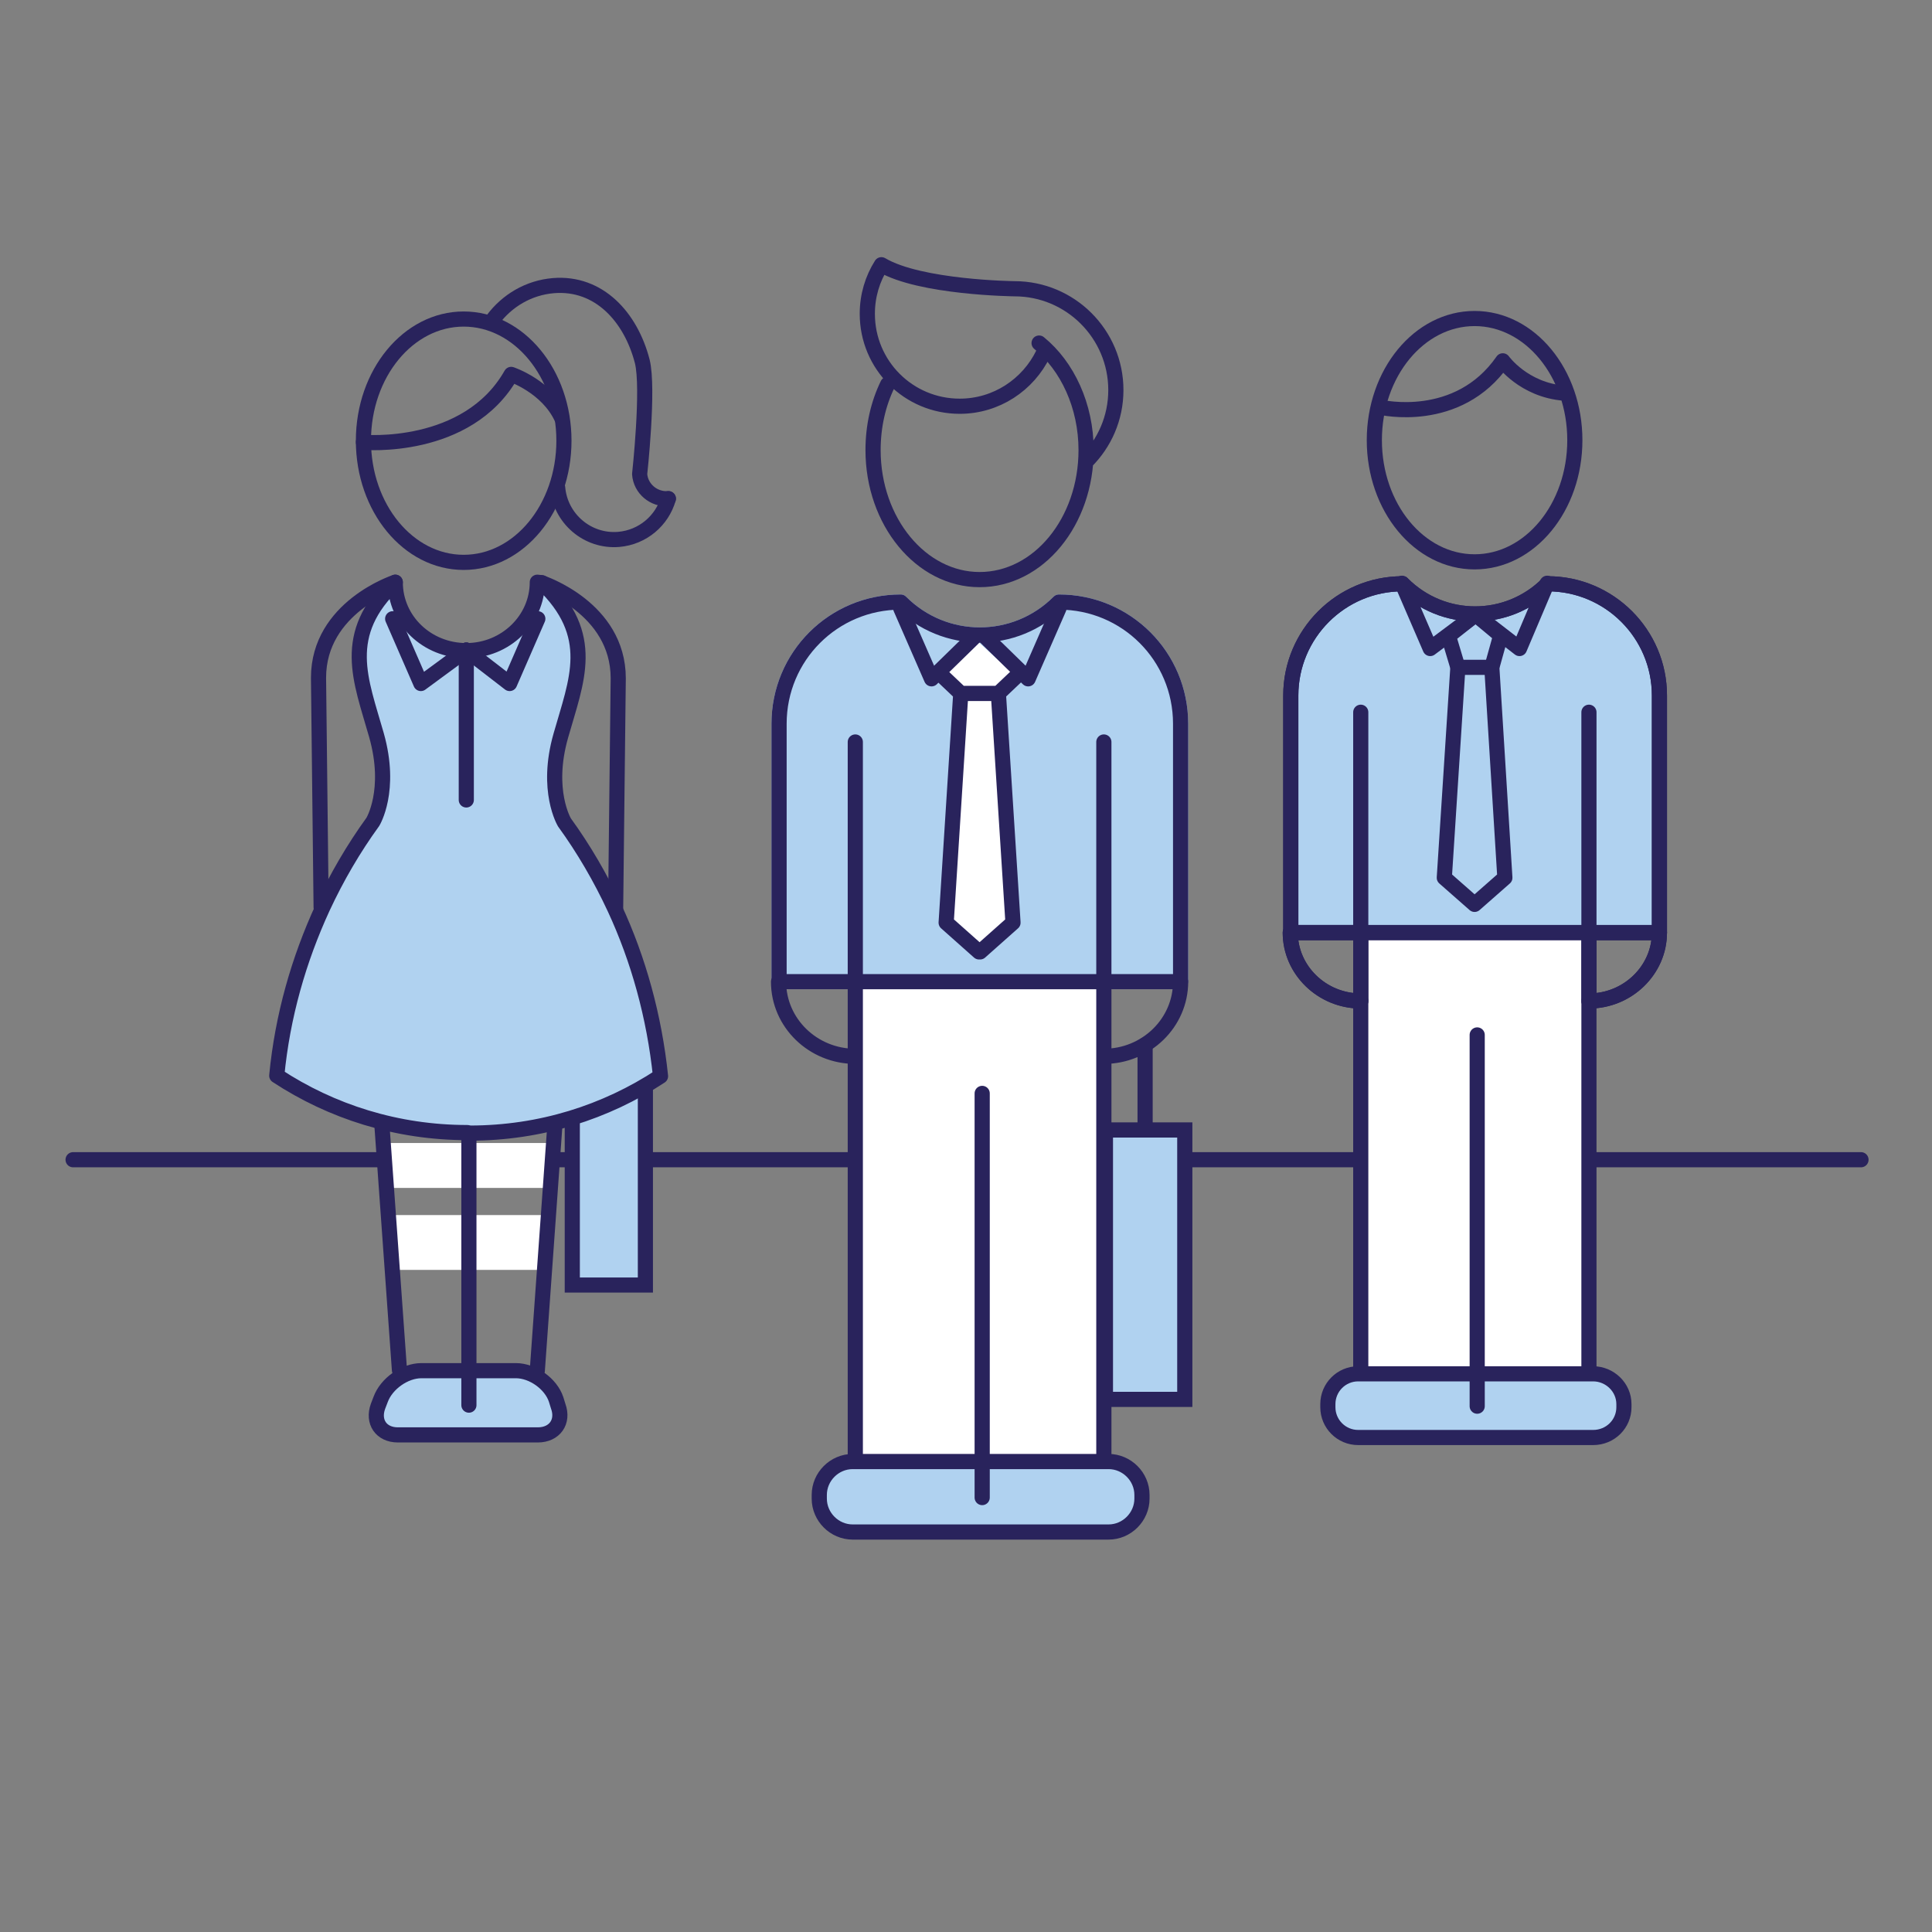 <?xml version="1.0" encoding="utf-8"?>
<!-- Generator: Adobe Illustrator 23.0.2, SVG Export Plug-In . SVG Version: 6.00 Build 0)  -->
<svg version="1.1" xmlns="http://www.w3.org/2000/svg" xmlns:xlink="http://www.w3.org/1999/xlink" x="0px" y="0px"
	 viewBox="0 0 370 370" style="enable-background:new 0 0 370 370;" xml:space="preserve">
<rect x="0" y="0" width="370" height="370" fill="#808080" stroke="none"/>
<style type="text/css">
	.st0{display:none;fill:#FFFFFF;}
	.st1{fill:none;stroke:#29235C;stroke-width:2.907;stroke-linecap:round;stroke-linejoin:round;stroke-miterlimit:10;}
	.st2{fill:#FFFFFF;}
	.st3{fill:#B0D2F0;}
	.st4{fill:none;stroke:#29235C;stroke-width:2.9;stroke-linecap:round;stroke-miterlimit:10;}
	.st5{fill:none;stroke:#29235C;stroke-width:2.9;stroke-linecap:round;stroke-linejoin:round;stroke-miterlimit:10;}
	.st6{fill:none;stroke:#29235C;stroke-width:2.907;stroke-linecap:round;stroke-miterlimit:10;}
	.st7{fill:none;stroke:#B0D2F0;stroke-width:2.907;stroke-linecap:round;stroke-linejoin:round;stroke-miterlimit:10;}
</style>
<g id="Layer_2">
</g>
<g id="Intern">
	<circle class="st0" cx="186.3" cy="187.2" r="187.2"/>
	<line class="st1" x1="14" y1="222.1" x2="356.4" y2="222.1"/>
	<rect x="73.4" y="218.9" class="st2" width="32.5" height="8.6"/>
	<rect x="110.4" y="232.7" class="st2" width="13.2" height="10.5"/>
	<polygon class="st3" points="108.3,246.9 124.8,246.9 124.8,207.6 108.3,214.5 	"/>
	<rect x="75.2" y="232.7" class="st2" width="29.1" height="10.5"/>
	<rect x="261" y="233.1" class="st2" width="43.3" height="10.5"/>
	<rect x="109.6" y="206.6" class="st4" width="14" height="39.5"/>
	<path class="st3" d="M106.9,269.3c1.1,3-0.7,5.5-3.9,5.5H76.2c-3.2,0-4.9-2.5-3.8-5.5l0.5-1.3c1.1-3,4.6-5.5,7.8-5.5h18.1
		c3.2,0,6.7,2.5,7.7,5.5L106.9,269.3z"/>
	<path class="st5" d="M106.9,269.3c1.1,3-0.7,5.5-3.9,5.5H76.2c-3.2,0-4.9-2.5-3.8-5.5l0.5-1.3c1.1-3,4.6-5.5,7.8-5.5h18.1
		c3.2,0,6.7,2.5,7.7,5.5L106.9,269.3z"/>
	<line class="st5" x1="73.1" y1="214.9" x2="76.5" y2="262.4"/>
	<line class="st5" x1="106.3" y1="215" x2="102.9" y2="262.5"/>
	<line class="st5" x1="89.8" y1="217.4" x2="89.8" y2="269.1"/>
	<path class="st3" d="M102.9,111.5c0,7.2-6.1,13.1-13.6,13.1s-13.6-5.8-13.6-13.1c-10.6,10-6.6,18.7-3.6,29.3
		c3,10.6-0.7,16.6-0.7,16.6c-3.7,5.1-6.9,10.6-9.6,16.4c-4.6,10-7.7,20.8-8.8,32.2c10.5,6.9,23,10.9,36.5,10.9l0.5,0.1
		c13.5,0,26-4,36.5-10.9c-1.2-11.4-4.2-22.3-8.8-32.2c-2.7-5.8-5.9-11.3-9.6-16.4c0,0-3.7-6.1-0.7-16.6c3-10.6,7-19.2-3.6-29.3
		L102.9,111.5z"/>
	<path class="st5" d="M102.9,111.5c0,7.2-6.1,13.1-13.6,13.1s-13.6-5.8-13.6-13.1c-10.6,10-6.6,18.7-3.6,29.3
		c3,10.6-0.7,16.6-0.7,16.6c-3.7,5.1-6.9,10.6-9.6,16.4c-4.6,10-7.7,20.8-8.8,32.2c10.5,6.9,23,10.9,36.5,10.9l0.5,0.1
		c13.5,0,26-4,36.5-10.9c-1.2-11.4-4.2-22.3-8.8-32.2c-2.7-5.8-5.9-11.3-9.6-16.4c0,0-3.7-6.1-0.7-16.6c3-10.6,7-19.2-3.6-29.3
		L102.9,111.5z"/>
	<rect x="260.6" y="179.3" class="st2" width="43.7" height="82.5"/>
	<path class="st5" d="M304.3,191.7c7.4,0,13.5-5.9,13.5-13.1h-13.5V191.7z"/>
	<path class="st3" d="M311,269.5c0,3.2-2.6,5.8-5.9,5.8h-45c-3.2,0-5.8-2.6-5.8-5.8v-0.6c0-3.2,2.6-5.8,5.8-5.8h45
		c3.2,0,5.9,2.6,5.9,5.8V269.5z"/>
	<path class="st3" d="M317.8,178.6v-45.4c0-11.8-9.6-21.4-21.4-21.4l0,0c-7.7,7.7-20.1,7.7-27.8,0l0,0c-11.8,0-21.4,9.6-21.4,21.4
		v45.4H317.8z"/>
	<path class="st5" d="M317.8,178.6v-45.4c0-11.8-9.6-21.4-21.4-21.4l0,0c-7.7,7.7-20.1,7.7-27.8,0l0,0c-11.8,0-21.4,9.6-21.4,21.4
		v45.4H317.8z"/>
	<path class="st5" d="M317.8,178.6v-45.4c0-11.8-9.6-21.4-21.4-21.4l0,0c-7.7,7.7-20.1,7.7-27.8,0l0,0c-11.8,0-21.4,9.6-21.4,21.4
		v45.4H317.8z"/>
	<path class="st5" d="M260.6,191.7c-7.4,0-13.5-5.9-13.5-13.1"/>
	<path class="st5" d="M304.3,191.7c7.4,0,13.5-5.9,13.5-13.1"/>
	<path class="st5" d="M260.6,191.7c-7.4,0-13.5-5.9-13.5-13.1h13.5V191.7z"/>
	<line class="st5" x1="304.3" y1="136.4" x2="304.3" y2="262.2"/>
	<line class="st5" x1="260.6" y1="136.4" x2="260.6" y2="262.2"/>
	<path class="st5" d="M285.7,127.8"/>
	<path class="st5" d="M279.2,127.8"/>
	<line class="st5" x1="282.9" y1="198.2" x2="282.9" y2="269.3"/>
	<path class="st5" d="M311,269.5c0,3.2-2.6,5.8-5.9,5.8h-45c-3.2,0-5.8-2.6-5.8-5.8v-0.6c0-3.2,2.6-5.8,5.8-5.8h45
		c3.2,0,5.9,2.6,5.9,5.8V269.5z"/>
	<polygon class="st5" points="287.4,121.7 285.7,127.8 288.2,168.1 282.4,173.2 276.6,168.1 279.2,127.8 277.4,121.8 282.6,117.7 
		282.6,117.7 	"/>
	<line class="st5" x1="279.2" y1="127.8" x2="285.7" y2="127.8"/>
	<polyline class="st5" points="268.5,111.7 273.9,124.2 282.6,117.7 	"/>
	<polyline class="st5" points="296.3,111.7 291,124.2 282.6,117.7 	"/>
	<ellipse class="st5" cx="282.4" cy="84.3" rx="19.2" ry="23.3"/>
	<ellipse class="st5" cx="88.8" cy="84.4" rx="19.2" ry="23.3"/>
	<path class="st5" d="M264.4,78c0,0,14.8,3.5,23.4-8.9c0,0,4,5.6,11.8,6.2"/>
	<path class="st5" d="M75.7,111.5c0,0-14.7,4.8-14.7,18.3l0.5,44"/>
	<path class="st5" d="M103.7,111.6c0,0,14.7,4.8,14.7,18.3l-0.5,44"/>
	<line class="st5" x1="89.3" y1="124.5" x2="89.3" y2="153.2"/>
	<polyline class="st5" points="75.2,118.5 80.6,130.9 89.3,124.5 	"/>
	<polyline class="st5" points="103,118.5 97.6,130.9 89.3,124.5 	"/>
	<path class="st5" d="M69.6,84.7c0,0,19.9,1.8,28.3-13c0,0,6.9,2.3,9.7,8.4"/>
	<path class="st5" d="M128,95.5c-1.2,4.2-4.9,7.4-9.5,7.8c-6,0.5-11.2-4-11.7-9.9"/>
	<path class="st5" d="M128,95.5c-2.8,0.2-5.3-1.9-5.5-4.7c0,0,1.8-16.4,0.5-21.6c-2.2-8.5-8.3-15.2-17-14.5
		c-4.8,0.4-8.9,2.9-11.6,6.5"/>
	<g>
		<path class="st3" d="M226.1,188v-49.4c0-12.9-10.4-23.3-23.3-23.3l0,0c-8.4,8.4-21.9,8.4-30.3,0l0,0c-12.9,0-23.3,10.4-23.3,23.3
			V188H226.1z"/>
		<polyline class="st2" points="184.1,133.5 182.2,177.1 188.1,182.2 194.2,176.5 191.1,132.8 194.2,129.1 186.4,122.1 181,128.5 		
			"/>
		<rect x="163.3" y="187.5" class="st2" width="48.9" height="91.6"/>
		<path class="st3" d="M218.7,287c0,3.5-2.9,6.4-6.4,6.4h-49c-3.5,0-6.4-2.9-6.4-6.4v-0.7c0-3.5,2.9-6.4,6.4-6.4h49
			c3.5,0,6.4,2.9,6.4,6.4V287z"/>
		<rect x="211.7" y="216.4" class="st3" width="15.2" height="51.6"/>
		<rect x="211.7" y="216.4" class="st6" width="15.2" height="51.6"/>
		<line class="st1" x1="219.3" y1="200.1" x2="219.3" y2="216.3"/>
		<path class="st7" d="M226.1,188v-49.4c0-12.9-10.4-23.3-23.3-23.3l0,0c-8.4,8.4-21.9,8.4-30.3,0l0,0c-12.9,0-23.3,10.4-23.3,23.3
			V188H226.1z"/>
		<path class="st1" d="M226.1,188v-49.4c0-12.9-10.4-23.3-23.3-23.3l0,0c-8.4,8.4-21.9,8.4-30.3,0l0,0c-12.9,0-23.3,10.4-23.3,23.3
			V188H226.1z"/>
		<path class="st1" d="M172.5,116.5l5.9,13.5l8.5-8.3 M180.1,129.1l3.9,3.7l-2.8,43.9l6.3,5.6 M202.8,116.5l-5.9,13.5l-8.5-8.3
			 M195.1,129.1l-3.9,3.7l2.8,43.9l-6.3,5.6 M184.1,132.8h7 M163.8,202.3c-8.1,0-14.7-6.4-14.7-14.3 M211.4,202.3
			c8.1,0,14.7-6.4,14.7-14.3 M211.4,142.1V279 M163.8,142.1V279 M199,65.7c5.4,4.4,9,12,9,20.5c0,13.7-9.1,24.8-20.4,24.8
			c-11.2,0-20.4-11.1-20.4-24.8c0-4.6,1-8.9,2.8-12.6 M208,88.4c3.5-3.5,5.7-8.3,5.7-13.7c0-10.7-8.7-19.4-19.4-19.4
			c0,0-18.1-0.2-25.5-4.6c-1.7,2.7-2.7,5.9-2.7,9.4c0,9.8,7.9,17.7,17.7,17.7c7,0,13.1-4.1,16-10.1"/>
		<line class="st6" x1="188.1" y1="209.4" x2="188.1" y2="286.8"/>
		<path class="st6" d="M218.7,287c0,3.5-2.9,6.4-6.4,6.4h-49c-3.5,0-6.4-2.9-6.4-6.4v-0.7c0-3.5,2.9-6.4,6.4-6.4h49
			c3.5,0,6.4,2.9,6.4,6.4V287z"/>
		<path class="st1" d="M226.1,170.5"/>
	</g>
</g>
</svg>
